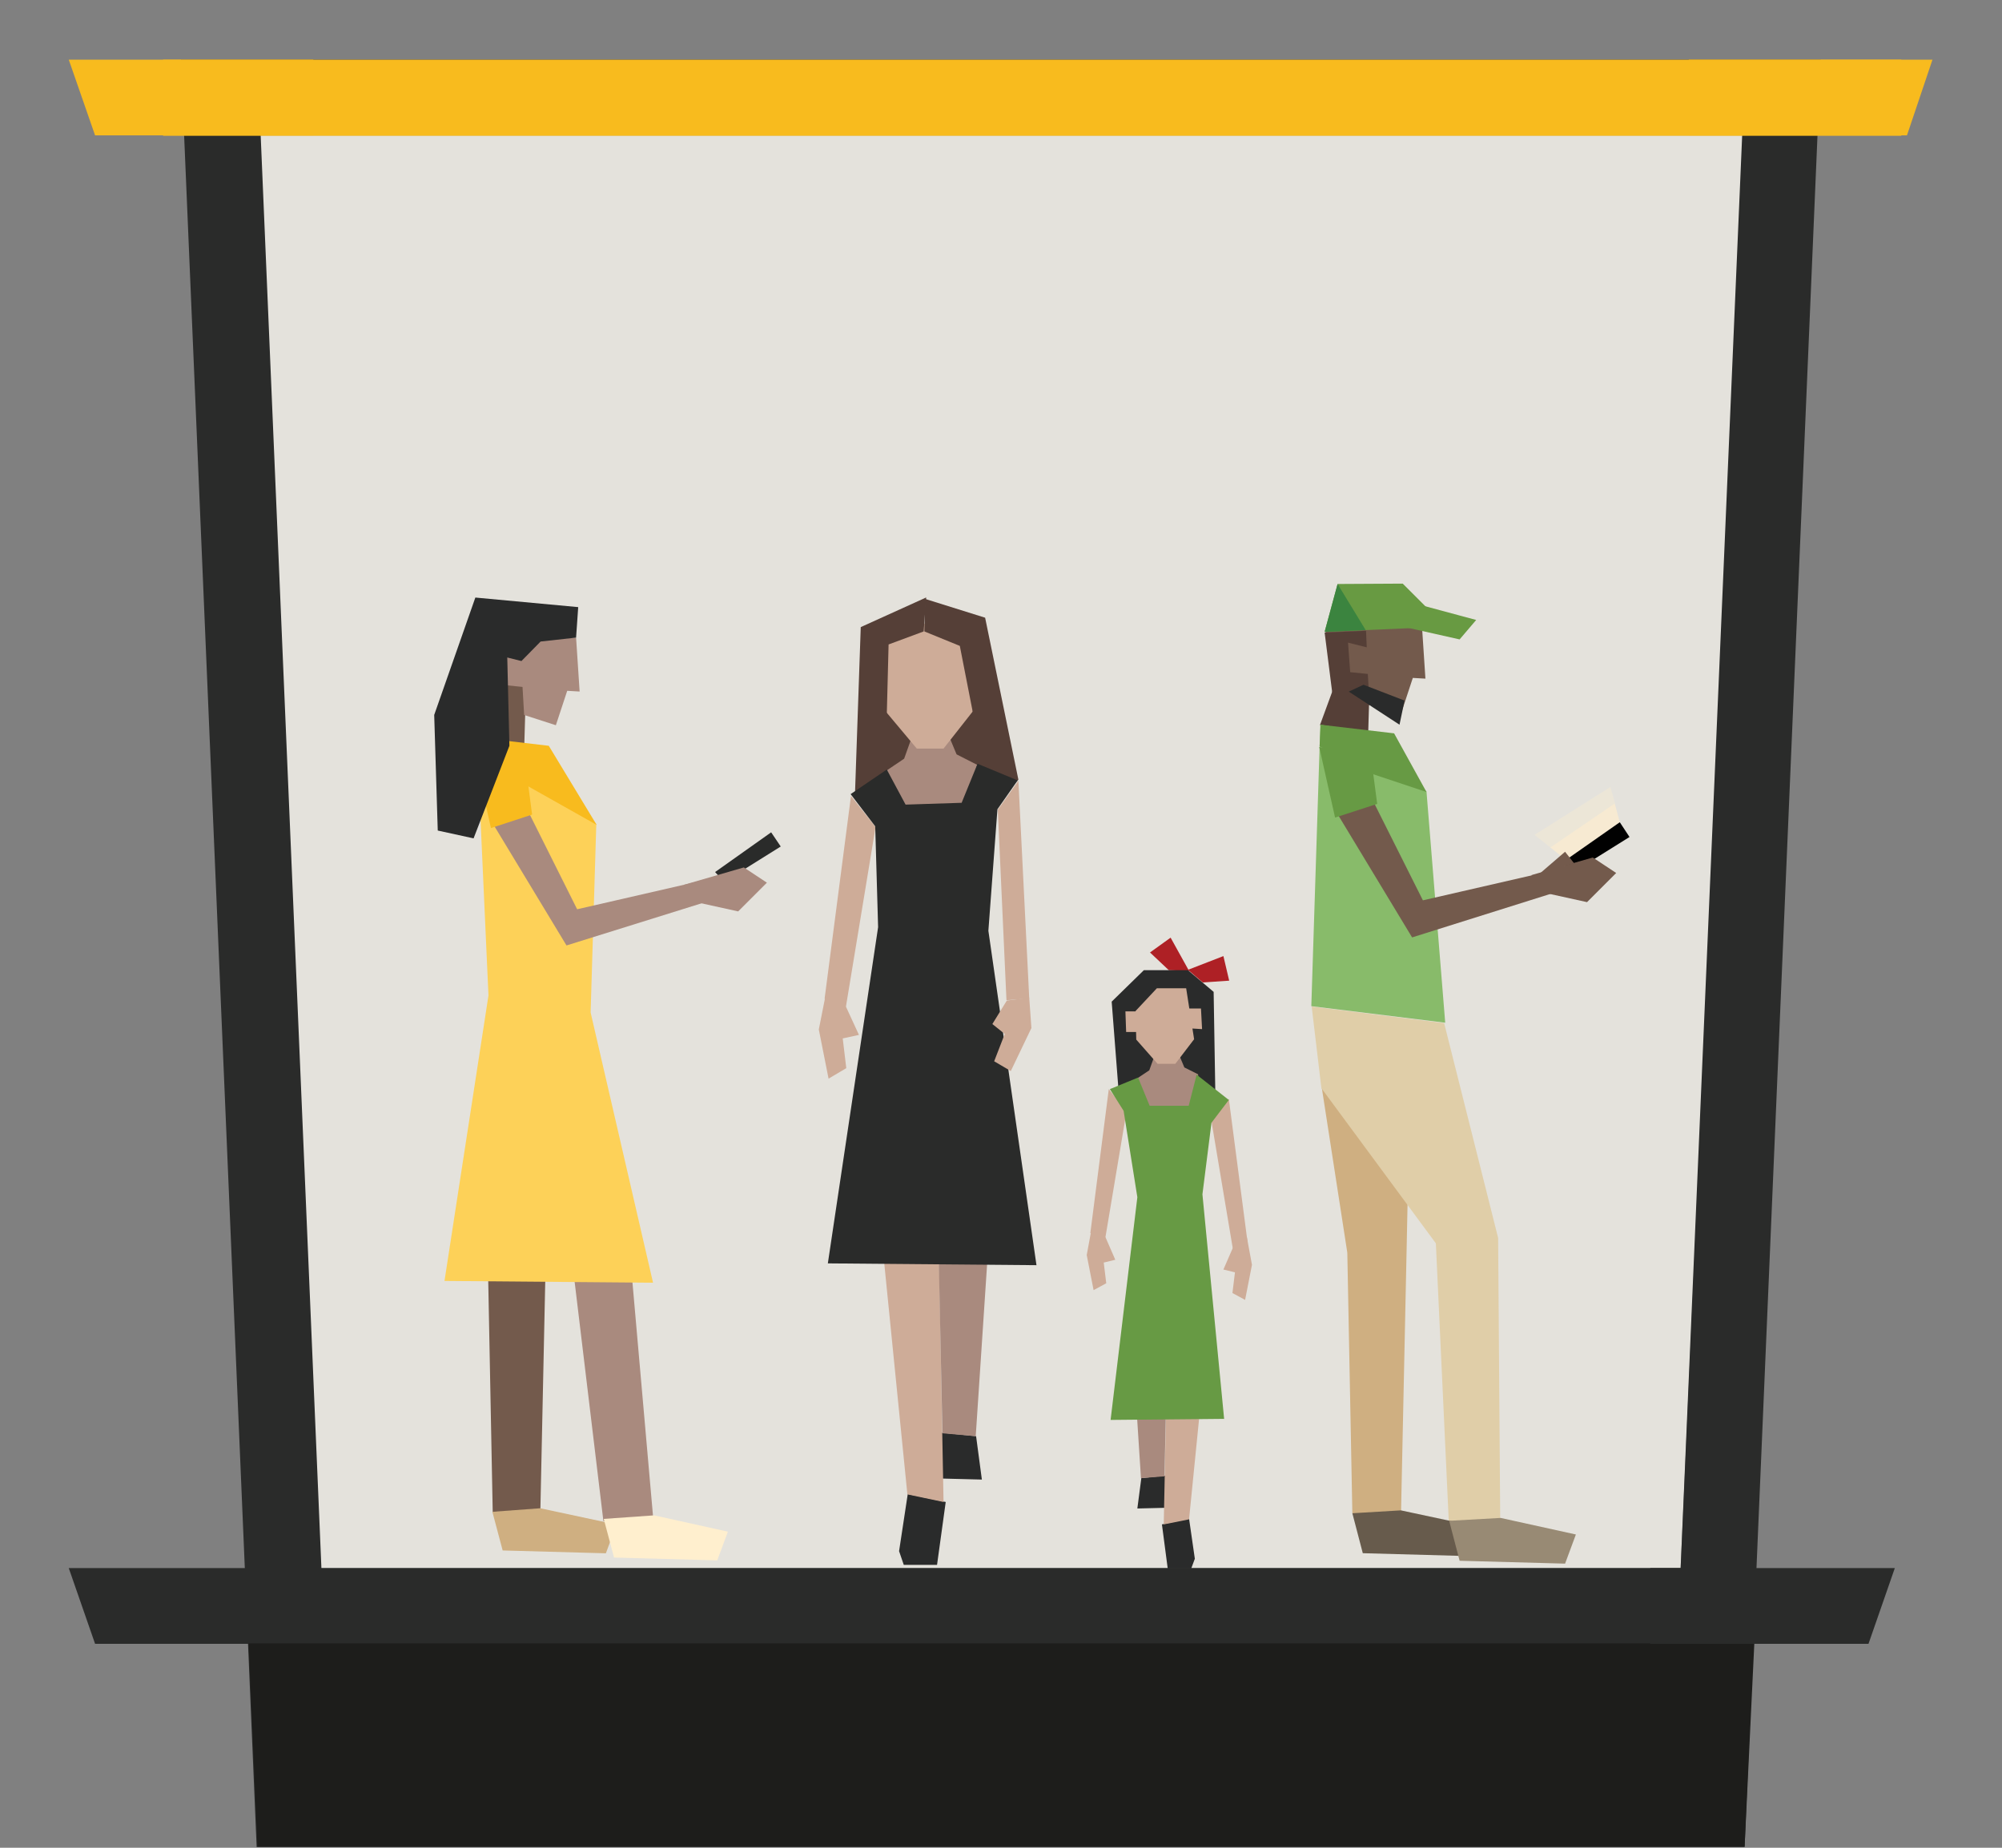 <?xml version="1.0" encoding="UTF-8" standalone="no"?>
<!DOCTYPE svg PUBLIC "-//W3C//DTD SVG 1.1//EN" "http://www.w3.org/Graphics/SVG/1.1/DTD/svg11.dtd">
<svg width="100%" height="100%" viewBox="0 0 312 288" version="1.1" xmlns="http://www.w3.org/2000/svg" xmlns:xlink="http://www.w3.org/1999/xlink" xml:space="preserve" xmlns:serif="http://www.serif.com/" style="fill-rule:evenodd;clip-rule:evenodd;stroke-linejoin:round;stroke-miterlimit:2;">
    <rect x="0" y="0" width="312" height="288" fill="#808080" stroke="none"/>
    <g id="brt-station-center" transform="matrix(0.631,0,0,0.631,9.696,9.3)">
        <g transform="matrix(1,0,0,1,1.616,0)">
            <path d="M60.4,372.6L60.4,391.3L6.5,391.3L0,372.6L60.4,372.6Z" style="fill:rgb(42,43,42);fill-rule:nonzero;"/>
        </g>
        <g transform="matrix(1,0,0,1,1.616,0)">
            <path d="M46.6,18.7L61.5,372.6L398.1,372.6L413.9,18.7L46.6,18.7Z" style="fill:rgb(228,226,220);fill-rule:nonzero;"/>
        </g>
        <g transform="matrix(1,0,0,1,1.616,0)">
            <path d="M27.7,0L46.4,441.5L413.9,441.5L432.7,0L27.7,0ZM64.5,422.8L63.2,391.4L397.3,391.4L396,422.8L64.5,422.8ZM398.1,372.6L62.4,372.6L47.4,18.7L413.3,18.7L398.1,372.6Z" style="fill:rgb(42,43,42);fill-rule:nonzero;"/>
        </g>
        <g transform="matrix(1,0,0,1,1.616,0)">
            <path d="M44.4,391.2L46.6,441.4L413.9,441.4L416.3,391.2L44.4,391.2Z" style="fill:rgb(29,29,27);fill-rule:nonzero;"/>
        </g>
        <g transform="matrix(1,0,0,1,1.616,0)">
            <path d="M60.4,0L60.4,18.7L6.5,18.7L0,0L60.4,0Z" style="fill:rgb(248,187,30);fill-rule:nonzero;"/>
        </g>
        <g transform="matrix(1,0,0,1,1.616,0)">
            <path d="M400.1,0L400.1,18.7L454,18.7L460.3,0L400.1,0Z" style="fill:rgb(248,187,30);fill-rule:nonzero;"/>
        </g>
        <g transform="matrix(1,0,0,1,1.616,0)">
            <rect x="23.3" y="0" width="429.3" height="18.8" style="fill:rgb(248,187,30);"/>
        </g>
        <g transform="matrix(1,0,0,1,1.616,0)">
            <path d="M390.6,372.6L390.6,391.3L444.5,391.3L451,372.6L390.6,372.6Z" style="fill:rgb(42,43,42);fill-rule:nonzero;"/>
        </g>
        <g transform="matrix(-1,0,0,1,562.272,-1.1)">
            <g id="person-large-light-left">
                <g>
                    <g id="person-large-light-left1" serif:id="person-large-light-left" transform="matrix(0.889,0,0,0.889,25.919,54.159)">
                        <g id="Layer-1">
                            <path d="M172,147L189.9,159.2L185.5,162.7L170.6,152.2L172,147Z" style="fill:rgb(255,238,205);fill-opacity:0.7;fill-rule:nonzero;"/>
                            <path d="M173.2,142.4L194.3,155.7L189.9,159.2L171.9,147L173.2,142.4Z" style="fill:rgb(255,238,205);fill-opacity:0.3;fill-rule:nonzero;"/>
                            <path d="M170.6,152.2L186.6,163.4L183.9,166.3L167.9,156.3L170.6,152.2Z" style="fill:rgb(1,1,1);fill-rule:nonzero;"/>
                            <path d="M244.9,344.2L246.3,271.8L253.4,225.9L228.8,221.3L229.8,269.8L231.4,345.2L244.9,344.2Z" style="fill:rgb(207,175,129);fill-rule:nonzero;"/>
                            <path d="M240.5,127.5L240.2,117.2L249.9,114.3L253.9,125.2L240.5,127.5Z" style="fill:rgb(85,63,55);fill-rule:nonzero;"/>
                            <path d="M256.2,203.4L253.5,226.1L221.7,269.2L218.1,346.7L203.8,348.8L204.4,267.7L219.4,208L256.2,203.4Z" style="fill:rgb(224,206,168);fill-rule:nonzero;"/>
                            <path d="M253.8,125.1L256.3,203.3L219.1,207.9L224.3,143.7L239.8,127.4L253.8,125.1Z" style="fill:rgb(136,187,106);fill-rule:nonzero;"/>
                            <path d="M225.3,173.9L192.2,166.3L187.6,171.4L228.3,184.2L250.3,147.8L241.4,141.8L225.3,173.9Z" style="fill:rgb(115,90,76);fill-rule:nonzero;"/>
                            <path d="M254.1,131.3L249.7,150.9L238,147.1L239.7,134.1" style="fill:rgb(103,154,68);fill-rule:nonzero;"/>
                            <path d="M240.5,138.4L224.3,143.8L233.3,127.5L253.7,125.1L254,131.1L240.5,138.4Z" style="fill:rgb(103,154,68);fill-rule:nonzero;"/>
                            <path d="M240.6,118.8L231.3,121.8L228.1,112.1L224.6,112.3L225.6,97.1L252.4,98.8L250.2,115.9" style="fill:rgb(115,90,76);fill-rule:nonzero;"/>
                            <path d="M195.2,166.9L178.1,162L171.6,166.3L179.7,174.4L190.6,172L195.2,166.9Z" style="fill:rgb(115,90,76);fill-rule:nonzero;"/>
                            <path d="M193,166.6L183.3,163.6L185.8,160.4L193,166.6Z" style="fill:rgb(115,90,76);fill-rule:nonzero;"/>
                            <path d="M241.9,103.6L246.2,102.2L245.9,110.6L242.6,110.8L241.9,103.6Z" style="fill:rgb(115,90,76);fill-rule:nonzero;"/>
                            <path d="M250.5,116.1L252.6,99.5L241.1,99L240.9,103.6L246.1,102.3L245.5,110.5L240.6,111L240.1,119.7L250.5,116.1Z" style="fill:rgb(85,63,55);fill-rule:nonzero;"/>
                            <path d="M231.8,125.1L230.4,118.4L241.8,114L245.9,115.9L231.8,125.1Z" style="fill:rgb(42,43,43);fill-rule:nonzero;"/>
                            <path d="M231.4,343.4L209.9,348L212.9,356.1L242,355.3L244.9,344.2L231.4,343.4Z" style="fill:rgb(103,91,76);fill-rule:nonzero;"/>
                            <path d="M203.7,345.5L218,346.3L215.1,357.4L185.8,358.2L182.8,350.1L203.7,345.5Z" style="fill:rgb(152,138,116);fill-rule:nonzero;"/>
                            <path d="M227.2,91.5L210.5,96L215.1,101.4L232,97.6L227.2,91.5Z" style="fill:rgb(104,154,66);fill-rule:nonzero;"/>
                            <path d="M249,86L252.6,99.3L227.1,98.2L224.1,92.7L230.9,85.9L249,86Z" style="fill:rgb(104,154,66);fill-rule:nonzero;"/>
                            <path d="M249,86L252.6,99.3L241.2,98.8L249,86Z" style="fill:rgb(59,132,63);fill-rule:nonzero;"/>
                        </g>
                    </g>
                    <g transform="matrix(0.876,0,0,0.876,39.406,60.818)">
                        <path d="M410.3,163.7L394.3,153.7L397,149.7L412.8,160.9L410.3,163.7Z" style="fill:rgb(42,43,42);fill-rule:nonzero;"/>
                        <path d="M462.1,342.4L460.5,267.2L459.5,218.9L476.1,223.5L476.9,269.3L475.5,341.5L462.1,342.4Z" style="fill:rgb(115,90,76);fill-rule:nonzero;"/>
                        <path d="M480,122.8L476,111.9L466.3,114.8L466.6,125.1L480,122.8Z" style="fill:rgb(115,90,76);fill-rule:nonzero;"/>
                        <path d="M458.5,207.7L437.7,258.5L430,346L444.3,343.9L454.3,260.7L480,223.5L473.3,203.7L458.5,207.7Z" style="fill:rgb(169,138,126);fill-rule:nonzero;"/>
                        <path d="M430.3,276.7L489.1,276.2L476.7,195.7L480,122.7L466.1,125.1L446.3,147.4L447.9,200.5L430.3,276.7Z" style="fill:rgb(253,209,88);fill-rule:nonzero;"/>
                        <path d="M467.8,139.2L476.7,145.2L454.7,181.6L414,168.9L418.6,163.8L451.7,171.4L467.8,139.2Z" style="fill:rgb(169,138,126);fill-rule:nonzero;"/>
                        <path d="M466.1,131.7L464.4,144.7L476,148.5L480.4,128.9" style="fill:rgb(248,187,30);fill-rule:nonzero;"/>
                        <path d="M480.4,128.9L480.1,122.9L459.7,125.3L446.2,147.6L466.8,136L480.4,128.9Z" style="fill:rgb(248,187,30);fill-rule:nonzero;"/>
                        <path d="M476.6,113.7L478.8,96.6L452,94.8L451,110L454.5,109.8L457.7,119.5L467,116.5" style="fill:rgb(169,138,126);fill-rule:nonzero;"/>
                        <path d="M417.2,169.6L406.3,172L398.2,163.9L404.7,159.6L421.6,164.5L417.2,169.6Z" style="fill:rgb(169,138,126);fill-rule:nonzero;"/>
                        <path d="M468.9,108.4L472.2,108.2L472.5,99.8L468.2,101.1L468.9,108.4Z" style="fill:rgb(169,138,126);fill-rule:nonzero;"/>
                        <path d="M466.6,117.3L467.1,108.7L472,108.2L472.6,100L467.5,101.3L467.7,96.7L479.1,97.2L477,113.8L466.6,117.3Z" style="fill:rgb(115,90,76);fill-rule:nonzero;"/>
                        <path d="M475.6,341.3L472.7,352.2L443.6,353L440.6,344.9L462.1,340.3L475.6,341.3Z" style="fill:rgb(207,175,129);fill-rule:nonzero;"/>
                        <path d="M452,94.8L451.4,86.2L480.4,83.5L492,116.6L491,149.2L480.9,151.4L470.8,125.3L471.4,100.4L467.4,101.4L462,95.9L452,94.8Z" style="fill:rgb(42,43,43);fill-rule:nonzero;"/>
                        <path d="M444.2,343.3L441.3,354.2L412.2,355L409.2,346.9L430,342.3L444.2,343.3Z" style="fill:rgb(255,239,206);fill-rule:nonzero;"/>
                    </g>
                    <g id="people-26" transform="matrix(0.893,0,0,0.893,26.157,52.678)">
                        <path d="M389,199.9L391.1,210.5L388.4,224.1L383.5,221.2L384.9,209.5L384.6,213L380,212L384,203.3L389,199.9Z" style="fill:rgb(206,172,152);fill-rule:nonzero;"/>
                        <path d="M374.1,142.7L364.8,139.1L344.7,138.3L348.5,122.1L373.1,121.6L374.1,142.7Z" style="fill:rgb(85,63,55);fill-rule:nonzero;"/>
                        <path d="M347.6,323L346,335L357.7,334.7L358.7,321.9L347.6,323Z" style="fill:rgb(42,43,43);fill-rule:nonzero;"/>
                        <path d="M366.5,339L368.9,354.8L367.6,358.6L358.4,358.6L356,341.2L366.5,339Z" style="fill:rgb(42,43,43);fill-rule:nonzero;"/>
                        <path d="M372.4,138.9L367.5,135.6L363.9,125.5L355.7,127.9L353,134.4L347.3,137.3L350.9,149.2L367.8,149.7L372.4,138.9Z" style="fill:rgb(169,138,126);fill-rule:nonzero;"/>
                        <path d="M364,132.8L356.6,132.8L348.5,122.5L349.9,100.3L364.2,97.9L373.1,101.4L372.8,122.3L364,132.8Z" style="fill:rgb(206,172,152);fill-rule:nonzero;"/>
                        <path d="M375.4,154.5L383.6,204.2L389.5,202L382.2,145.9L375.4,154.5Z" style="fill:rgb(206,172,152);fill-rule:nonzero;"/>
                        <path d="M361.7,91.4L345.1,96.6L335.9,141.4L345.2,151.4L345,140.6L345.6,137.4L348.5,122.8L352.1,104.4L361.9,100.4L361.7,91.4Z" style="fill:rgb(85,63,55);fill-rule:nonzero;"/>
                        <path d="M362.1,100.4L371.8,104L372.9,146.9L381.1,145.5L379.5,99.2L361.4,91L362.1,100.4Z" style="fill:rgb(85,63,55);fill-rule:nonzero;"/>
                        <path d="M358.3,250.6L356.6,341.2L366.6,339.1L375.5,250.2" style="fill:rgb(206,172,152);fill-rule:nonzero;"/>
                        <path d="M358.6,218.5L358.3,256.8L356.9,322.2L347.7,323L343.3,256.5L358.6,218.5Z" style="fill:rgb(169,138,126);fill-rule:nonzero;"/>
                        <path d="M336.1,141.6L347.2,137L351.6,147.8L367.1,148.3L372.3,138.6L382.3,145.4L375.5,154.3L374.7,182.2L388.6,275.2L330.9,275.7L344.2,183.2L341.7,149.6L336.1,141.6Z" style="fill:rgb(42,43,42);fill-rule:nonzero;"/>
                        <path d="M341.6,149.7L339.2,202.4L332.9,201.9L335.9,141.7L341.6,149.7Z" style="fill:rgb(206,172,152);fill-rule:nonzero;"/>
                        <path d="M332.9,201.7L332.3,210.1L338,222L342.6,219.3L338.5,208.7L339.1,212.2L343.1,209L339.1,202.5L332.9,201.7Z" style="fill:rgb(206,172,152);fill-rule:nonzero;"/>
                        <path d="M294.3,194.1L299.5,189.2L293.8,185.1L288.7,194.3L294.3,194.1Z" style="fill:rgb(174,32,37);fill-rule:nonzero;"/>
                        <path d="M281.9,200.1L289,194.1L301.2,194.1L310.1,202.8L307.9,231.2L302,230.4L301.2,229L297.2,227.4L290.1,228.4L286.3,230.5L281.4,230.2L281.9,200.1Z" style="fill:rgb(42,43,43);fill-rule:nonzero;"/>
                        <path d="M303,224L299.7,221.8L297.3,215.1L291.8,216.7L290,221L286.2,222.9L285.2,244L294.4,259L303,224Z" style="fill:rgb(169,138,126);fill-rule:nonzero;"/>
                        <path d="M297.4,220L292.5,220L287.3,213.2L289.5,199.1L297.6,199.1L303.5,205.4L303.3,213.3L297.4,220Z" style="fill:rgb(206,172,152);fill-rule:nonzero;"/>
                        <path d="M288.9,204.7L285.4,204.7L285.1,210.4L288.4,210.2L288.9,204.7Z" style="fill:rgb(206,172,152);fill-rule:nonzero;"/>
                        <path d="M303.1,205.5L306.3,205.5L306.1,211.2L303.2,211.2L303.1,205.5Z" style="fill:rgb(206,172,152);fill-rule:nonzero;"/>
                        <path d="M301.9,334.6L303,343L294.8,342.8L294.2,333.8L301.9,334.6Z" style="fill:rgb(42,43,43);fill-rule:nonzero;"/>
                        <path d="M288.7,345.8L287.1,356.9L288.1,359.6L294.6,359.6L296.2,347.4L288.7,345.8Z" style="fill:rgb(42,43,43);fill-rule:nonzero;"/>
                        <path d="M272.7,268L271.3,275.6L273.2,285.3L276.7,283.4L275.7,275.2L275.9,277.7L279.2,276.9L276.5,270.7L272.7,268Z" style="fill:rgb(206,172,152);fill-rule:nonzero;"/>
                        <path d="M282.5,235.9L276.6,271.1L272.5,269.5L277.7,229.7L282.5,235.9Z" style="fill:rgb(206,172,152);fill-rule:nonzero;"/>
                        <path d="M315.6,265.3L317,272.9L315.1,282.6L311.6,280.7L312.6,272.5L312.4,275L309.1,274.2L311.8,268L315.6,265.3Z" style="fill:rgb(206,172,152);fill-rule:nonzero;"/>
                        <path d="M306,233.2L311.9,268.4L316,266.8L310.9,227L306,233.2Z" style="fill:rgb(206,172,152);fill-rule:nonzero;"/>
                        <path d="M294.4,284L295.7,347.4L288.7,346L282.5,283.9" style="fill:rgb(206,172,152);fill-rule:nonzero;"/>
                        <path d="M294.3,261.5L294.5,288.3L295.5,334.1L302,334.6L305,288L294.3,261.5Z" style="fill:rgb(169,138,126);fill-rule:nonzero;"/>
                        <path d="M310.6,227L302.8,223.8L299.6,231.6L288.8,231.6L286.6,223L277.7,230L282.5,236.3L285,256.1L279,318.2L310.4,318.5L303,256.9L306.8,233L310.6,227Z" style="fill:rgb(103,154,68);fill-rule:nonzero;"/>
                        <path d="M284.9,197.5L277.6,197L279.2,190.2L289,194" style="fill:rgb(174,32,37);fill-rule:nonzero;"/>
                    </g>
                </g>
            </g>
        </g>
    </g>
</svg>
